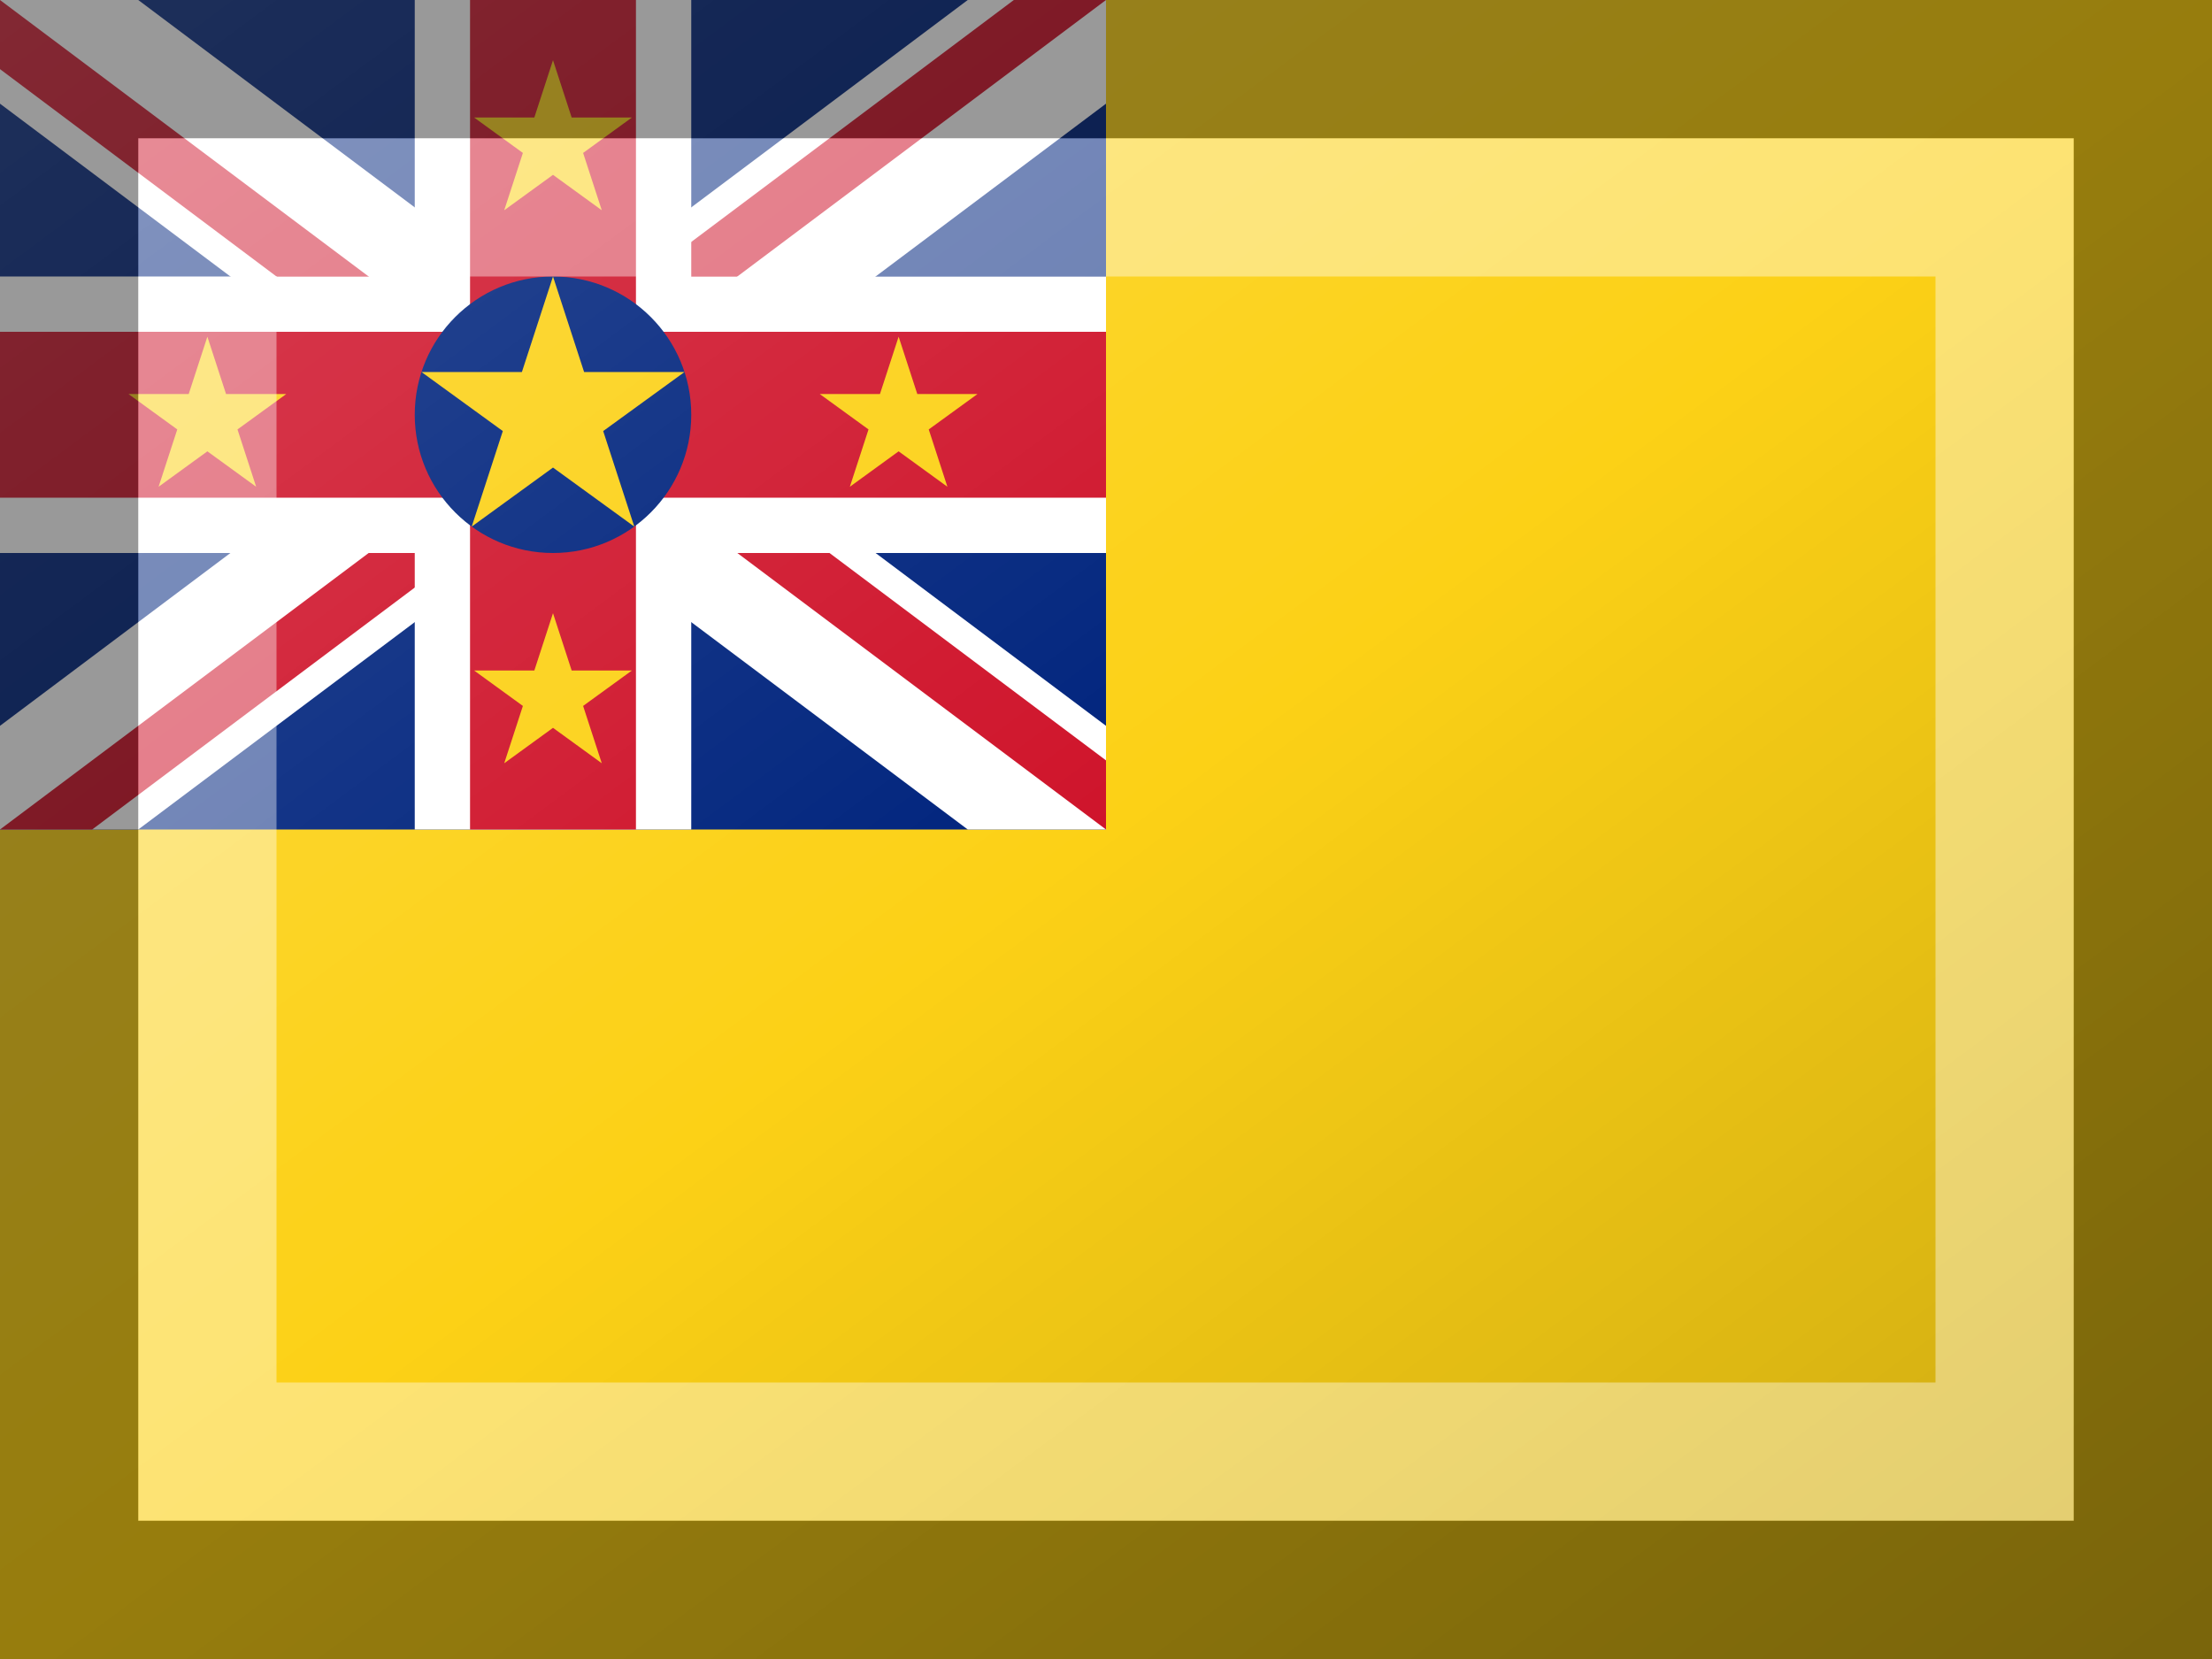 <?xml version="1.0"?>
<svg xmlns="http://www.w3.org/2000/svg" xmlns:xlink="http://www.w3.org/1999/xlink" version="1.1" width="480" height="360" viewBox="0 0 480 360">
<!-- Generated by Kreative Vexillo v1.0 -->
<style>
.blue{fill:rgb(0,36,125);}
.red{fill:rgb(207,20,43);}
.white{fill:rgb(255,255,255);}
.yellow{fill:rgb(252,209,22);}
</style>
<defs>
<path id="star" d="M 0.0 -1.0 L 0.225 -0.309 L 0.951 -0.309 L 0.363 0.118 L 0.588 0.809 L 0.0 0.382 L -0.588 0.809 L -0.363 0.118 L -0.951 -0.309 L -0.225 -0.309 Z"/>
<clipPath id="clip0">
<path d="M 0 0 L 0 15 L 0 15 L 100 90 L 0 165 L 0 180 L 20 180 L 120 105 L 220 180 L 240 180 L 240 165 L 140 90 L 240 15 L 240 0 L 220 0 L 120 75 L 120 75 L 20 0 Z"/>
</clipPath>
<linearGradient id="glaze" x1="0%" y1="0%" x2="100%" y2="100%">
<stop offset="0%" stop-color="rgb(255,255,255)" stop-opacity="0.2"/>
<stop offset="49.999%" stop-color="rgb(255,255,255)" stop-opacity="0.0"/>
<stop offset="50.001%" stop-color="rgb(0,0,0)" stop-opacity="0.0"/>
<stop offset="100%" stop-color="rgb(0,0,0)" stop-opacity="0.2"/>
</linearGradient>
</defs>
<g>
<rect x="0" y="0" width="480" height="360" class="yellow"/>
<g>
<rect x="0" y="0" width="240" height="180" class="blue"/>
<path d="M 0 0 L 0 22.5 L 90 90 L 0 157.5 L 0 157.5 L 0 180 L 30 180 L 120 112.5 L 210 180 L 240 180 L 240 157.5 L 240 157.5 L 150 90 L 240 22.5 L 240 0 L 210 0 L 120 67.5 L 30 0 Z" class="white"/>
<g clip-path="url(#clip0)">
<path d="M 0 0 L 120 90 L 0 90 Z" class="red"/>
<path d="M 240 0 L 120 90 L 120 0 Z" class="red"/>
<path d="M 0 180 L 120 90 L 120 180 Z" class="red"/>
<path d="M 240 180 L 120 90 L 240 90 Z" class="red"/>
</g>
<g>
<rect x="0" y="60" width="240" height="60" class="white"/>
<rect x="90" y="0" width="60" height="180" class="white"/>
</g>
<g>
<rect x="0" y="72" width="240" height="36" class="red"/>
<rect x="102" y="0" width="36" height="180" class="red"/>
</g>
</g>
<g>
<ellipse cx="120" cy="90" rx="30" ry="30" class="blue"/>
<use xlink:href="#star" transform="translate(120 90) scale(30 30) rotate(0)" class="yellow"/>
<use xlink:href="#star" transform="translate(45 91.062) scale(18 18) rotate(0)" class="yellow"/>
<use xlink:href="#star" transform="translate(195 91.062) scale(18 18) rotate(0)" class="yellow"/>
<use xlink:href="#star" transform="translate(120 31.062) scale(18 18) rotate(0)" class="yellow"/>
<use xlink:href="#star" transform="translate(120 151.062) scale(18 18) rotate(0)" class="yellow"/>
</g>
</g>
<g>
<rect x="0" y="0" width="480" height="360" fill="url(#glaze)"/>
<path d="M 30 30 L 450 30 L 450 330 L 30 330 Z M 60 60 L 60 300 L 420 300 L 420 60 Z" fill="rgb(255,255,255)" opacity="0.4"/>
<path d="M 0 0 L 480 0 L 480 360 L 0 360 Z M 30 30 L 30 330 L 450 330 L 450 30 Z" fill="rgb(0,0,0)" opacity="0.4"/>
</g>
</svg>
